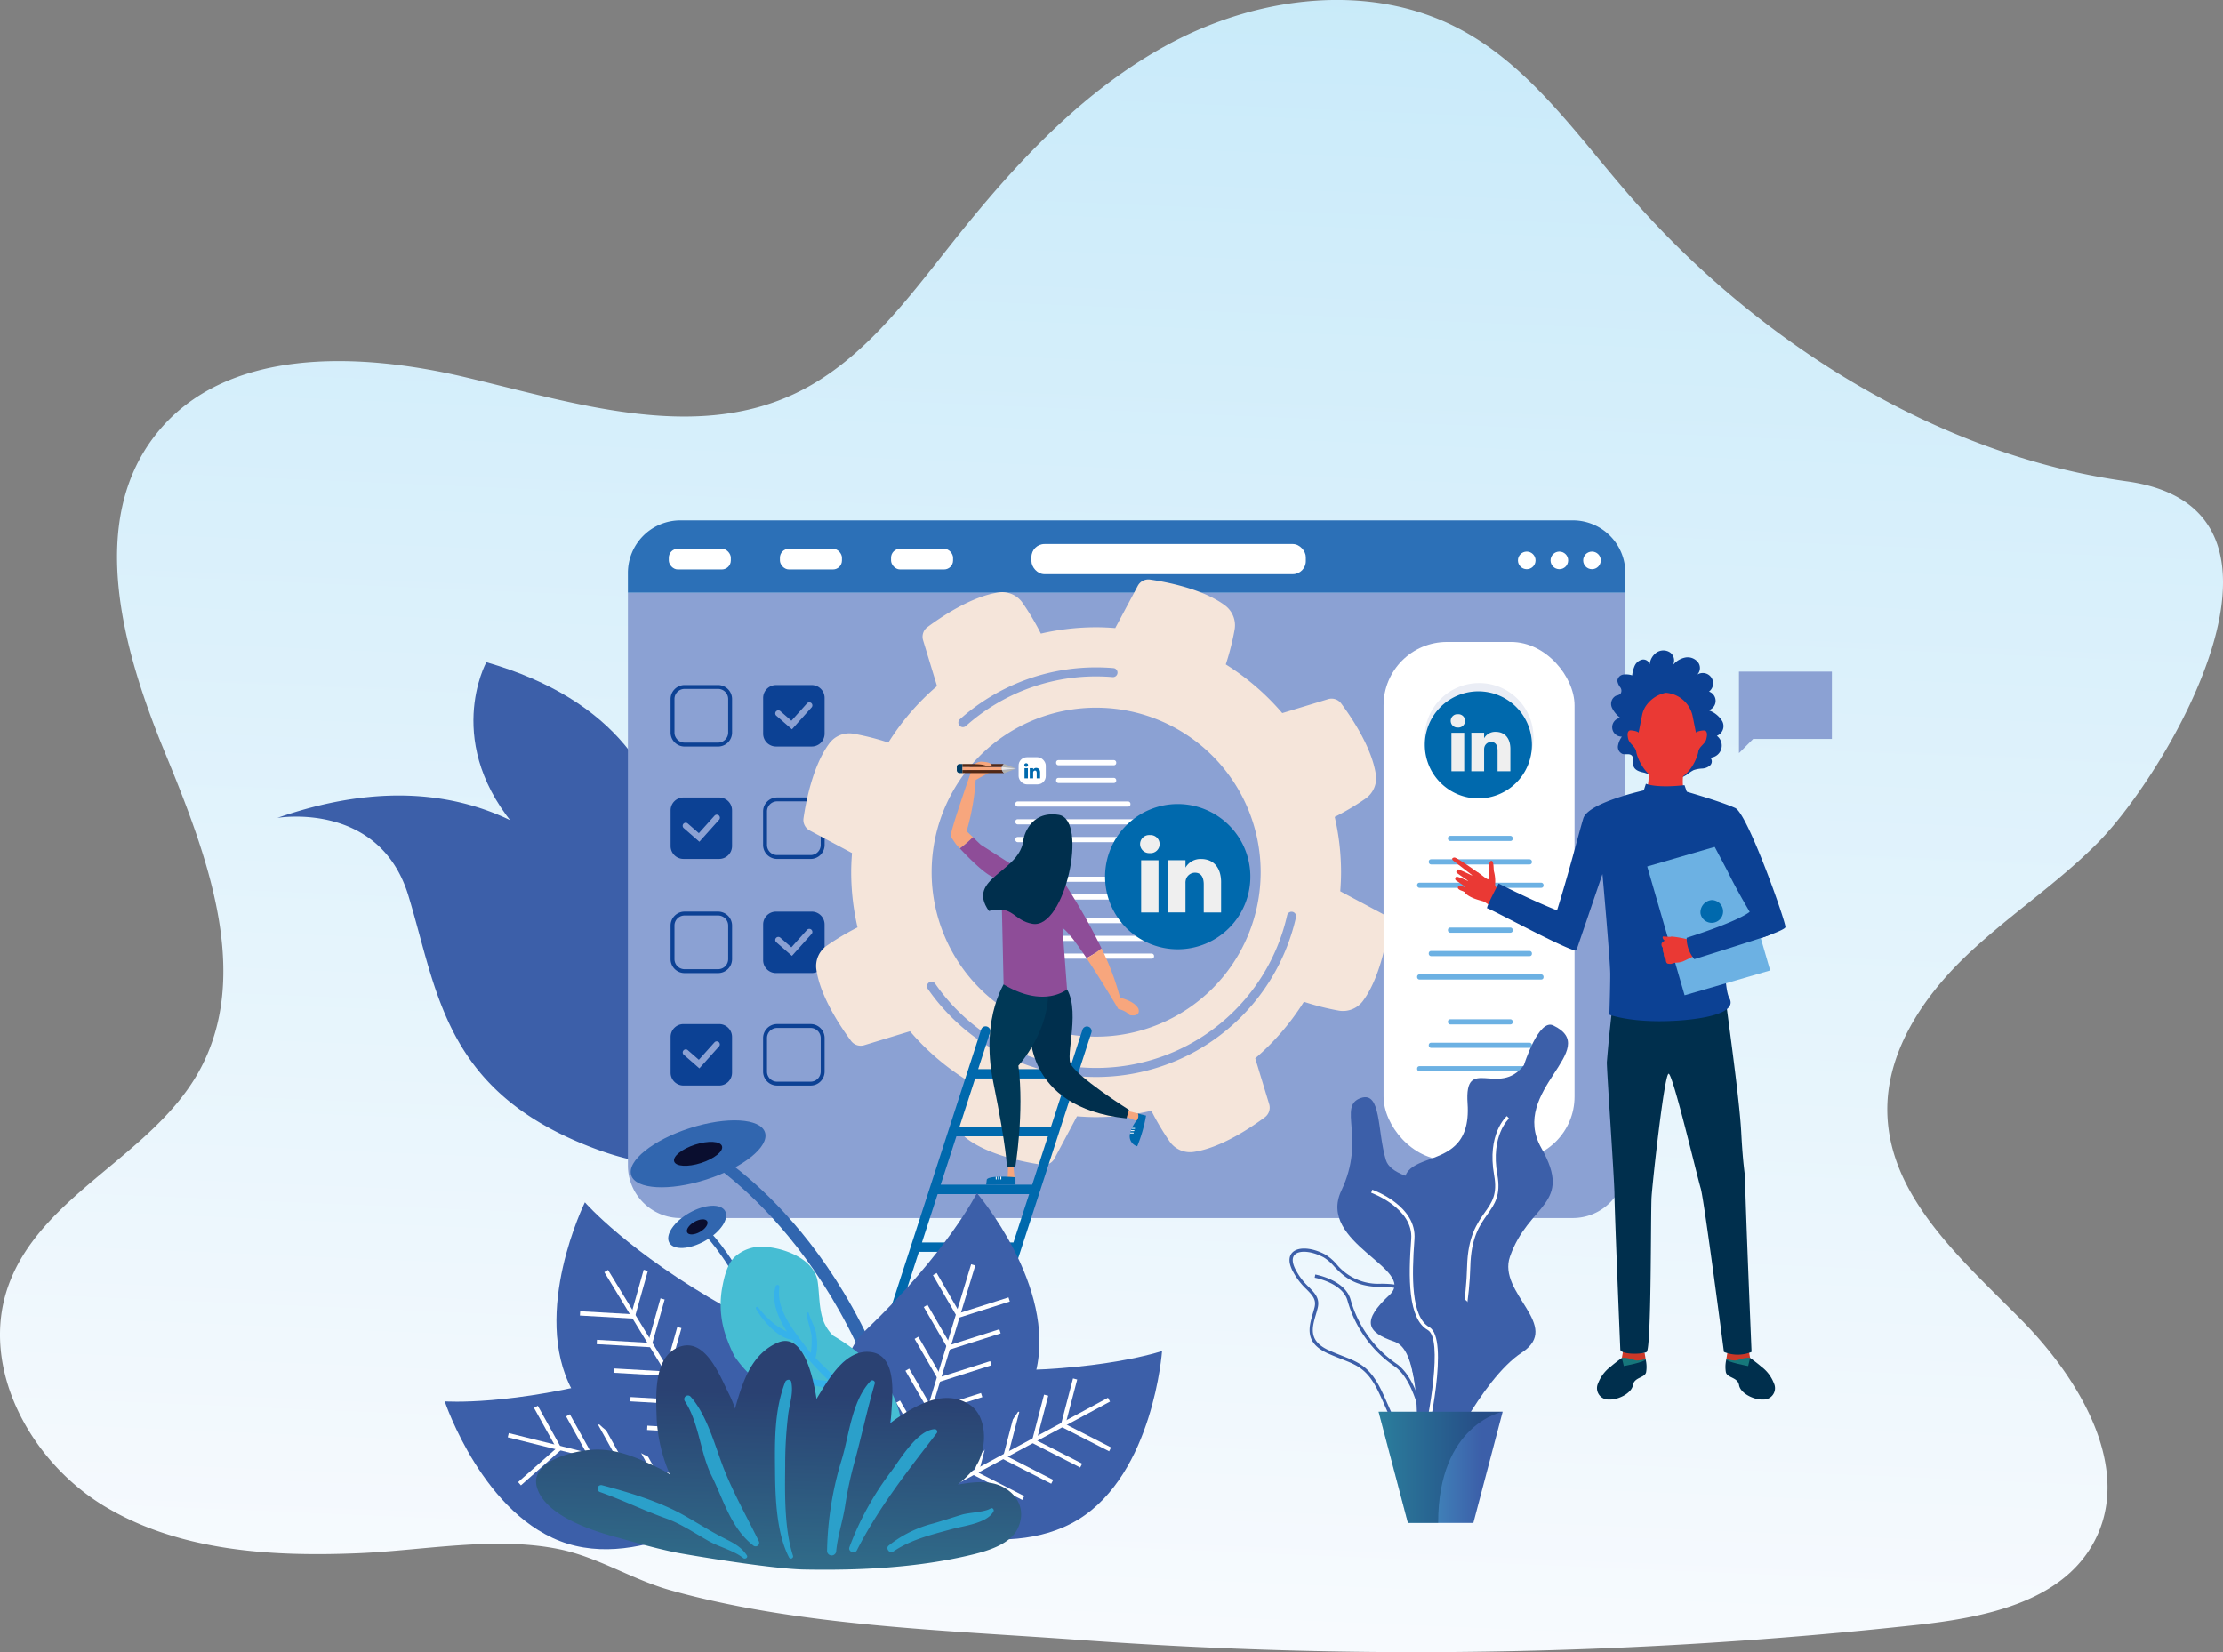 <svg id="Group_1300" data-name="Group 1300" xmlns="http://www.w3.org/2000/svg" xmlns:xlink="http://www.w3.org/1999/xlink" width="420.409" height="312.476" viewBox="0 0 420.409 312.476">
  <rect x="0" y="0" width="420.409" height="312.476" fill="#808080" stroke="none"/>
  <defs>
    <linearGradient id="linear-gradient" x1="0.763" y1="-0.069" x2="0.697" y2="1.044" gradientUnits="objectBoundingBox">
      <stop offset="0" stop-color="#c5e9f9"/>
      <stop offset="1" stop-color="#f9fbfe"/>
    </linearGradient>
    <linearGradient id="linear-gradient-2" x1="-146.797" y1="-4.577" x2="-145.76" y2="-4.577" gradientUnits="objectBoundingBox">
      <stop offset="0" stop-color="#46bdd3"/>
      <stop offset="1" stop-color="#3c5fa9"/>
    </linearGradient>
    <linearGradient id="linear-gradient-3" x1="-61.98" y1="67.527" x2="-61.98" y2="66.376" xlink:href="#linear-gradient-2"/>
    <linearGradient id="linear-gradient-4" x1="-314.123" y1="-4.537" x2="-313.076" y2="-4.537" xlink:href="#linear-gradient-2"/>
    <linearGradient id="linear-gradient-5" x1="-61.971" y1="54.842" x2="-61.971" y2="53.704" xlink:href="#linear-gradient-2"/>
    <linearGradient id="linear-gradient-6" x1="-218.865" y1="0.5" x2="-217.865" y2="0.5" xlink:href="#linear-gradient-2"/>
    <linearGradient id="linear-gradient-7" x1="-240.51" y1="0.5" x2="-239.51" y2="0.5" xlink:href="#linear-gradient-2"/>
    <linearGradient id="linear-gradient-8" x1="-320.536" y1="0.5" x2="-319.536" y2="0.5" xlink:href="#linear-gradient-2"/>
    <linearGradient id="linear-gradient-9" x1="-275.715" y1="0.5" x2="-274.715" y2="0.5" xlink:href="#linear-gradient-2"/>
    <linearGradient id="linear-gradient-10" x1="-0.176" y1="0.5" x2="0.824" y2="0.5" xlink:href="#linear-gradient-2"/>
    <linearGradient id="linear-gradient-11" x1="-14.579" y1="51.398" x2="-13.969" y2="51.398" xlink:href="#linear-gradient-2"/>
    <linearGradient id="linear-gradient-12" x1="-1.288" y1="15.102" x2="-0.388" y2="15.102" xlink:href="#linear-gradient-2"/>
    <linearGradient id="linear-gradient-13" x1="-41.392" y1="-31.866" x2="-40.708" y2="-31.866" xlink:href="#linear-gradient-2"/>
    <linearGradient id="linear-gradient-14" x1="-80.358" y1="-6.301" x2="-79.404" y2="-6.301" xlink:href="#linear-gradient-2"/>
    <linearGradient id="linear-gradient-15" x1="-1.451" y1="-5.85" x2="-0.47" y2="-6.482" xlink:href="#linear-gradient-2"/>
    <linearGradient id="linear-gradient-16" x1="0.452" y1="1.465" x2="0.526" y2="0.26" gradientUnits="objectBoundingBox">
      <stop offset="0" stop-color="#348898"/>
      <stop offset="1" stop-color="#2a4172"/>
    </linearGradient>
  </defs>
  <path id="Path_4670" data-name="Path 4670" d="M197.232,392.585c-16.5.692-33.842-.342-48.013-8.813s-23.874-26.343-18.261-41.869c6.172-17.071,26.984-24.413,35.891-40.23,10.338-18.357,1.665-41.1-6.347-60.587s-14.713-43.578-1.663-60.117c13.03-16.512,38.19-15.623,58.654-10.76s42.606,12.032,61.728,3.272c12.734-5.833,21.44-17.687,30.147-28.658,11.728-14.779,24.814-29.06,41.483-37.9s37.613-11.458,54.329-2.711c13.521,7.074,22.47,20.29,32.5,31.79,23.76,27.244,57.827,48.9,93.827,53.859,37.425,5.163,7.8,54.953-5.4,68.321-7.86,7.96-17.389,14.1-25.408,21.9s-14.7,18.051-14.428,29.233c.395,15.97,14.132,27.8,25.36,39.168s21.358,28.537,13.473,42.43c-6.279,11.065-20.709,13.875-33.356,15.255a874.5,874.5,0,0,1-158.287,2.819c-25.1-1.828-52.992-2.575-77.334-9.393-7.252-2.031-13.635-6.243-21.028-7.765C223,389.339,209.443,392.073,197.232,392.585Z" transform="translate(-129.341 -98.828)" fill="url(#linear-gradient)"/>
  <g id="Group_1126" data-name="Group 1126" transform="translate(52.449 98.419)">
    <g id="Group_1061" data-name="Group 1061" transform="translate(0 26.824)">
      <g id="Group_1058" data-name="Group 1058" transform="translate(0 25.217)">
        <path id="Path_4278" data-name="Path 4278" d="M240.482,292.454c5.415,11.818,8.458,23,4.471,27.988a6.565,6.565,0,0,1-.771.811c-3.072,2.706-9.112,2.767-19.311-1.262-27.142-10.721-28.43-29.224-33.919-47.293-5.412-17.842-24.316-14.828-24.8-14.747C210.2,242.608,231.294,272.419,240.482,292.454Z" transform="translate(-166.153 -253.719)" fill="url(#linear-gradient-2)"/>
        <g id="Group_1057" data-name="Group 1057" transform="translate(38.595 16.469)">
          <path id="Path_4279" data-name="Path 4279" d="M262.756,328.039a6.558,6.558,0,0,1-.771.811c-5.1-3.071-14.861-9.583-19.464-16.893a108.6,108.6,0,0,1-5.931-11.434c-3.652-7.762-7.436-15.789-14.038-21.945l.736-.794c6.753,6.3,10.577,14.423,14.276,22.28a105.687,105.687,0,0,0,5.869,11.315C247.923,318.511,257.786,325.048,262.756,328.039Z" transform="translate(-222.552 -277.784)" fill="url(#linear-gradient-3)"/>
        </g>
      </g>
      <g id="Group_1060" data-name="Group 1060" transform="translate(37.084)">
        <path id="Path_4280" data-name="Path 4280" d="M252.872,285.65c-.319.786-.526,1.232-.549,1.281-.083-.434-.164-.864-.246-1.28-3.621-18.553-8.463-20.491-22.981-36.72-14.847-16.6-6.309-32.061-6.309-32.061C272.528,231.24,256.253,277.357,252.872,285.65Z" transform="translate(-220.344 -216.869)" fill="url(#linear-gradient-4)"/>
        <g id="Group_1059" data-name="Group 1059" transform="translate(14.535 19.377)">
          <path id="Path_4281" data-name="Path 4281" d="M259.577,294.589c-.319.786-.526,1.232-.549,1.281-.083-.434-.164-.864-.246-1.28,1.611-16.039-8.065-34.86-11.105-38.236-3.146-3.5-5.084-8.306-5.816-10.118-.123-.3-.239-.586-.276-.654l.7-.4c.062.109.142.309.321.749.716,1.775,2.619,6.488,5.671,9.877C252.13,260.094,261.056,279,259.577,294.589Z" transform="translate(-241.584 -245.185)" fill="url(#linear-gradient-5)"/>
        </g>
      </g>
    </g>
    <path id="Path_4282" data-name="Path 4282" d="M451.672,197.667V305.995a9.935,9.935,0,0,1-9.938,9.938H272.97a9.934,9.934,0,0,1-9.932-9.938V197.667Z" transform="translate(-196.737 -183.983)" fill="#8ba1d3"/>
    <path id="Path_4283" data-name="Path 4283" d="M451.672,187.609v3.746H263.038v-3.746a9.934,9.934,0,0,1,9.932-9.938H441.734A9.935,9.935,0,0,1,451.672,187.609Z" transform="translate(-196.737 -177.671)" fill="#2c70b7"/>
    <g id="Group_1062" data-name="Group 1062" transform="translate(74.036 4.48)">
      <rect id="Rectangle_669" data-name="Rectangle 669" width="11.729" height="3.91" rx="1.691" transform="translate(0 0.896)" fill="#fff"/>
      <rect id="Rectangle_670" data-name="Rectangle 670" width="11.729" height="3.91" rx="1.691" transform="translate(21.014 0.896)" fill="#fff"/>
      <rect id="Rectangle_671" data-name="Rectangle 671" width="11.729" height="3.91" rx="1.691" transform="translate(42.028 0.896)" fill="#fff"/>
      <rect id="Rectangle_672" data-name="Rectangle 672" width="51.884" height="5.701" rx="2.466" transform="translate(68.581)" fill="#fff"/>
      <ellipse id="Ellipse_66" data-name="Ellipse 66" cx="1.665" cy="1.665" rx="1.665" ry="1.665" transform="translate(160.583 1.43)" fill="#fff"/>
      <ellipse id="Ellipse_67" data-name="Ellipse 67" cx="1.665" cy="1.665" rx="1.665" ry="1.665" transform="translate(166.753 1.43)" fill="#fff"/>
      <ellipse id="Ellipse_68" data-name="Ellipse 68" cx="1.665" cy="1.665" rx="1.665" ry="1.665" transform="translate(172.923 1.43)" fill="#fff"/>
    </g>
    <g id="Group_1079" data-name="Group 1079" transform="translate(74.371 31.141)">
      <g id="Group_1066" data-name="Group 1066" transform="translate(0.005 21.266)">
        <path id="Path_4284" data-name="Path 4284" d="M284.028,254.261H277.27a2.432,2.432,0,0,0-2.431,2.432v6.758a2.432,2.432,0,0,0,2.431,2.431h6.758a2.432,2.432,0,0,0,2.431-2.431v-6.758A2.432,2.432,0,0,0,284.028,254.261Zm-.023,4.216-3.724,4.154-2.938-2.561a.579.579,0,1,1,.76-.872l2.078,1.811,2.962-3.3a.579.579,0,1,1,.862.773Z" transform="translate(-274.839 -254.255)" fill="#0c4194"/>
        <g id="Group_1065" data-name="Group 1065" transform="translate(17.491)">
          <g id="Group_1064" data-name="Group 1064">
            <g id="Group_1063" data-name="Group 1063">
              <path id="Path_4285" data-name="Path 4285" d="M309.382,265.885h-6.335a2.652,2.652,0,0,1-2.649-2.648V256.9a2.652,2.652,0,0,1,2.649-2.648h6.335a2.651,2.651,0,0,1,2.648,2.648v6.336A2.651,2.651,0,0,1,309.382,265.885Zm-6.335-10.894a1.913,1.913,0,0,0-1.911,1.911v6.336a1.913,1.913,0,0,0,1.911,1.911h6.335a1.913,1.913,0,0,0,1.911-1.911V256.9a1.913,1.913,0,0,0-1.911-1.911Z" transform="translate(-300.398 -254.253)" fill="#0c4194"/>
            </g>
          </g>
        </g>
      </g>
      <g id="Group_1070" data-name="Group 1070">
        <g id="Group_1069" data-name="Group 1069">
          <g id="Group_1068" data-name="Group 1068">
            <g id="Group_1067" data-name="Group 1067">
              <path id="Path_4286" data-name="Path 4286" d="M283.815,234.809h-6.336a2.651,2.651,0,0,1-2.648-2.648v-6.335a2.651,2.651,0,0,1,2.648-2.648h6.336a2.651,2.651,0,0,1,2.648,2.648v6.335A2.651,2.651,0,0,1,283.815,234.809Zm-6.336-10.9a1.913,1.913,0,0,0-1.911,1.911v6.335a1.912,1.912,0,0,0,1.911,1.911h6.336a1.912,1.912,0,0,0,1.91-1.911v-6.335a1.913,1.913,0,0,0-1.91-1.911Z" transform="translate(-274.831 -223.177)" fill="#0c4194"/>
            </g>
          </g>
        </g>
        <path id="Path_4287" data-name="Path 4287" d="M309.6,223.185h-6.758a2.432,2.432,0,0,0-2.431,2.432v6.757a2.432,2.432,0,0,0,2.431,2.432H309.6a2.432,2.432,0,0,0,2.431-2.432v-6.757A2.432,2.432,0,0,0,309.6,223.185Zm-.023,4.216-3.724,4.154-2.938-2.561a.579.579,0,1,1,.76-.873l2.078,1.811,2.962-3.3a.579.579,0,0,1,.862.773Z" transform="translate(-282.905 -223.18)" fill="#0c4194"/>
      </g>
      <g id="Group_1074" data-name="Group 1074" transform="translate(0.005 64.123)">
        <path id="Path_4288" data-name="Path 4288" d="M284.028,316.887H277.27a2.432,2.432,0,0,0-2.431,2.431v6.758a2.432,2.432,0,0,0,2.431,2.431h6.758a2.432,2.432,0,0,0,2.431-2.431v-6.758A2.432,2.432,0,0,0,284.028,316.887Zm-.023,4.215-3.724,4.155-2.938-2.561a.579.579,0,1,1,.76-.873l2.078,1.811,2.962-3.3a.579.579,0,0,1,.862.773Z" transform="translate(-274.839 -316.882)" fill="#0c4194"/>
        <g id="Group_1073" data-name="Group 1073" transform="translate(17.491)">
          <g id="Group_1072" data-name="Group 1072">
            <g id="Group_1071" data-name="Group 1071">
              <path id="Path_4289" data-name="Path 4289" d="M309.382,328.51h-6.335a2.652,2.652,0,0,1-2.649-2.648v-6.335a2.652,2.652,0,0,1,2.649-2.648h6.335a2.651,2.651,0,0,1,2.648,2.648v6.335A2.651,2.651,0,0,1,309.382,328.51Zm-6.335-10.894a1.914,1.914,0,0,0-1.911,1.911v6.335a1.914,1.914,0,0,0,1.911,1.911h6.335a1.913,1.913,0,0,0,1.911-1.911v-6.335a1.913,1.913,0,0,0-1.911-1.911Z" transform="translate(-300.398 -316.879)" fill="#0c4194"/>
            </g>
          </g>
        </g>
      </g>
      <g id="Group_1078" data-name="Group 1078" transform="translate(0 42.856)">
        <g id="Group_1077" data-name="Group 1077">
          <g id="Group_1076" data-name="Group 1076">
            <g id="Group_1075" data-name="Group 1075">
              <path id="Path_4290" data-name="Path 4290" d="M283.815,297.434h-6.336a2.65,2.65,0,0,1-2.648-2.648v-6.335a2.651,2.651,0,0,1,2.648-2.649h6.336a2.651,2.651,0,0,1,2.648,2.649v6.335A2.65,2.65,0,0,1,283.815,297.434Zm-6.336-10.894a1.912,1.912,0,0,0-1.911,1.911v6.335a1.913,1.913,0,0,0,1.911,1.911h6.336a1.913,1.913,0,0,0,1.91-1.911v-6.335a1.912,1.912,0,0,0-1.91-1.911Z" transform="translate(-274.831 -285.802)" fill="#0c4194"/>
            </g>
          </g>
        </g>
        <path id="Path_4291" data-name="Path 4291" d="M309.6,285.811h-6.758a2.432,2.432,0,0,0-2.431,2.431V295a2.432,2.432,0,0,0,2.431,2.431H309.6A2.432,2.432,0,0,0,312.028,295v-6.758A2.432,2.432,0,0,0,309.6,285.811Zm-.023,4.215-3.724,4.155-2.938-2.561a.579.579,0,1,1,.76-.873l2.078,1.811,2.962-3.3a.579.579,0,0,1,.862.773Z" transform="translate(-282.905 -285.805)" fill="#0c4194"/>
      </g>
    </g>
    <path id="Path_4292" data-name="Path 4292" d="M421.054,257.239l-7.99-4.261c.092-1.194.154-2.4.154-3.616a46.427,46.427,0,0,0-1.2-10.447,48.94,48.94,0,0,0,5.757-3.419,4.691,4.691,0,0,0,2.028-4.562c-.749-5.18-4.691-10.975-6.561-13.482a2.269,2.269,0,0,0-2.483-.814l-8.661,2.636a46.536,46.536,0,0,0-10.684-9.206,48.907,48.907,0,0,0,1.653-6.488,4.69,4.69,0,0,0-1.792-4.66c-4.192-3.134-11.077-4.443-14.172-4.894a2.27,2.27,0,0,0-2.331,1.18l-4.261,7.99c-1.195-.092-2.4-.154-3.616-.154a46.418,46.418,0,0,0-10.447,1.2,49.106,49.106,0,0,0-3.419-5.757,4.692,4.692,0,0,0-4.562-2.028c-5.181.749-10.974,4.691-13.483,6.561a2.269,2.269,0,0,0-.814,2.483l2.636,8.661a46.548,46.548,0,0,0-9.206,10.683,48.9,48.9,0,0,0-6.489-1.653,4.687,4.687,0,0,0-4.66,1.792c-3.134,4.192-4.443,11.077-4.894,14.172a2.27,2.27,0,0,0,1.18,2.332l7.989,4.261c-.092,1.195-.154,2.4-.154,3.616a46.427,46.427,0,0,0,1.2,10.447,49.046,49.046,0,0,0-5.757,3.419,4.689,4.689,0,0,0-2.028,4.562c.748,5.181,4.691,10.974,6.561,13.482a2.269,2.269,0,0,0,2.483.814l8.662-2.636a46.529,46.529,0,0,0,10.683,9.206,49,49,0,0,0-1.653,6.489,4.691,4.691,0,0,0,1.792,4.66c4.193,3.134,11.077,4.443,14.172,4.894a2.27,2.27,0,0,0,2.331-1.18l4.261-7.989c1.194.092,2.4.154,3.616.154a46.427,46.427,0,0,0,10.447-1.2,48.914,48.914,0,0,0,3.419,5.757,4.69,4.69,0,0,0,4.562,2.028c5.18-.749,10.974-4.691,13.482-6.561a2.27,2.27,0,0,0,.814-2.483l-2.636-8.661a46.566,46.566,0,0,0,9.206-10.683,49.02,49.02,0,0,0,6.488,1.653,4.69,4.69,0,0,0,4.66-1.792c3.134-4.193,4.443-11.078,4.894-14.173A2.268,2.268,0,0,0,421.054,257.239Zm-79.924-36.8a38.676,38.676,0,0,1,25.768-9.813c1.106,0,2.222.047,3.318.14a.855.855,0,0,1-.145,1.7c-1.047-.088-2.115-.133-3.173-.133a36.966,36.966,0,0,0-24.63,9.379.855.855,0,1,1-1.138-1.277Zm25.768-2.187a31.111,31.111,0,1,1-31.111,31.111A31.111,31.111,0,0,1,366.9,218.251Zm37.795,39.641a38.747,38.747,0,0,1-69.609,13.576.855.855,0,1,1,1.4-.978,37.036,37.036,0,0,0,66.536-12.974.855.855,0,1,1,1.669.376Z" transform="translate(-212.047 -182.826)" fill="#f5e5da"/>
    <rect id="Rectangle_673" data-name="Rectangle 673" width="21.765" height="0.977" rx="0.423" transform="translate(139.573 53.164)" fill="#fff"/>
    <rect id="Rectangle_674" data-name="Rectangle 674" width="26.224" height="0.977" rx="0.423" transform="translate(139.573 56.524)" fill="#fff"/>
    <rect id="Rectangle_675" data-name="Rectangle 675" width="11.367" height="0.977" rx="0.423" transform="translate(147.282 45.339)" fill="#fff"/>
    <rect id="Rectangle_676" data-name="Rectangle 676" width="11.367" height="0.977" rx="0.423" transform="translate(147.282 48.698)" fill="#fff"/>
    <rect id="Rectangle_677" data-name="Rectangle 677" width="26.224" height="0.977" rx="0.423" transform="translate(139.573 59.884)" fill="#fff"/>
    <g id="Group_1080" data-name="Group 1080" transform="translate(139.573 66.844)">
      <rect id="Rectangle_678" data-name="Rectangle 678" width="21.765" height="0.977" rx="0.423" transform="translate(0 8.37)" fill="#fff"/>
      <rect id="Rectangle_679" data-name="Rectangle 679" width="26.224" height="0.977" rx="0.423" transform="translate(0 11.73)" fill="#fff"/>
      <rect id="Rectangle_680" data-name="Rectangle 680" width="11.367" height="0.977" rx="0.423" transform="translate(7.709 0.545)" fill="#fff"/>
      <rect id="Rectangle_681" data-name="Rectangle 681" width="11.367" height="0.977" rx="0.423" transform="translate(7.709 3.905)" fill="#fff"/>
      <rect id="Rectangle_682" data-name="Rectangle 682" width="26.224" height="0.977" rx="0.423" transform="translate(0 15.09)" fill="#fff"/>
      <path id="Path_4293" data-name="Path 4293" d="M375.08,275.35h-2.99a1.076,1.076,0,0,0-1.076,1.076v2.99a1.076,1.076,0,0,0,1.076,1.076h2.99a1.076,1.076,0,0,0,1.076-1.076v-2.99A1.076,1.076,0,0,0,375.08,275.35Zm-.01,1.865-1.648,1.838-1.3-1.133a.256.256,0,0,1,.337-.386l.919.8,1.31-1.462a.256.256,0,0,1,.382.342Z" transform="translate(-370.396 -275.35)" fill="#fff"/>
    </g>
    <g id="Group_1081" data-name="Group 1081" transform="translate(140.191 44.794)">
      <rect id="Rectangle_683" data-name="Rectangle 683" width="5.141" height="5.141" rx="1.572" fill="#fff"/>
      <path id="Path_4294" data-name="Path 4294" d="M375.576,246.548v1.105h-.641v-1.031c0-.259-.092-.436-.325-.436a.349.349,0,0,0-.328.234.432.432,0,0,0-.021.156v1.076h-.641s.009-1.746,0-1.927h.641V246l0,.007h0V246a.636.636,0,0,1,.577-.318c.422,0,.738.276.738.867ZM372.95,244.8a.334.334,0,1,0-.008.666h0a.334.334,0,1,0,0-.666Zm-.324,2.856h.641v-1.927h-.641Zm0,0" transform="translate(-371.511 -243.655)" fill="#0069ad"/>
    </g>
    <g id="Group_1082" data-name="Group 1082" transform="translate(156.539 53.652)">
      <path id="Path_4295" data-name="Path 4295" d="M422.375,269.809a13.736,13.736,0,1,1-13.736-13.736,13.736,13.736,0,0,1,13.736,13.736Zm0,0" transform="translate(-394.902 -256.073)" fill="#0069ad"/>
      <path id="Path_4296" data-name="Path 4296" d="M419.9,273.622v5.663H416.62V274c0-1.327-.474-2.233-1.664-2.233a1.8,1.8,0,0,0-1.683,1.2,2.234,2.234,0,0,0-.108.8v5.515H409.88s.044-8.949,0-9.875h3.285v1.4c-.006.011-.016.022-.022.032h.022v-.032a3.26,3.26,0,0,1,2.959-1.632c2.16,0,3.779,1.412,3.779,4.444Zm-13.456-8.972a1.711,1.711,0,1,0-.043,3.412h.02a1.711,1.711,0,1,0,.023-3.412Zm-1.664,14.635h3.282v-9.875h-3.282Zm0,0" transform="translate(-397.96 -258.781)" fill="#efefef"/>
    </g>
    <g id="Group_1086" data-name="Group 1086" transform="translate(209.207 22.994)">
      <rect id="Rectangle_684" data-name="Rectangle 684" width="36.118" height="97.984" rx="12" fill="#fff"/>
      <g id="Group_1083" data-name="Group 1083" transform="translate(7.769 7.775)">
        <path id="Path_4297" data-name="Path 4297" d="M503.8,232.923a10.289,10.289,0,1,1-10.289-10.29A10.246,10.246,0,0,1,503.8,232.923Z" transform="translate(-483.22 -222.633)" fill="#eaedf5"/>
        <path id="Path_4298" data-name="Path 4298" d="M501.859,240.521a1.257,1.257,0,0,0-.172-.1l-.01-.006h0a21.838,21.838,0,0,0-4.387-1.657h0c-.474-.144-.831-.239-.955-.27l-.221-.352a10.84,10.84,0,0,1-.018-1.239,4.391,4.391,0,0,0,.885-2.134c.06.045.106-.053.106-.053-.034-.059.5-1.352.4-1.643-.054-.166-.164-.144-.25-.1.012-.075.026-.154.039-.237a4.546,4.546,0,0,0-.793-3.086,1.111,1.111,0,0,0-.474-.125,4.413,4.413,0,0,0-3.183-.014,3.2,3.2,0,0,0-.924,2.674c.018.163.036.327.055.487v0c.008.064.015.126.023.187-.084-.052-.194-.078-.255.086a4.928,4.928,0,0,0,.333,1.658s.084.132.151.072v0a4.742,4.742,0,0,0,.868,2.265c-.025.46-.092,1-.138,1.347l-.4.416h0l-.064.021v0c-4.5,1.2-5.776,2.039-5.776,2.039a1.183,1.183,0,0,0-.346.534,10.29,10.29,0,0,0,16.02.328A4.224,4.224,0,0,0,501.859,240.521Z" transform="translate(-484.211 -224.715)" fill="#6cb1e3"/>
      </g>
      <g id="Group_1084" data-name="Group 1084" transform="translate(6.348 36.675)">
        <rect id="Rectangle_685" data-name="Rectangle 685" width="12.258" height="0.977" rx="0.423" transform="translate(5.824)" fill="#6cb1e3"/>
        <rect id="Rectangle_686" data-name="Rectangle 686" width="19.507" height="0.977" rx="0.423" transform="translate(2.199 4.43)" fill="#6cb1e3"/>
        <rect id="Rectangle_687" data-name="Rectangle 687" width="23.906" height="0.977" rx="0.423" transform="translate(0 8.86)" fill="#6cb1e3"/>
        <rect id="Rectangle_688" data-name="Rectangle 688" width="12.258" height="0.977" rx="0.423" transform="translate(5.824 17.346)" fill="#6cb1e3"/>
        <rect id="Rectangle_689" data-name="Rectangle 689" width="19.507" height="0.977" rx="0.423" transform="translate(2.199 21.776)" fill="#6cb1e3"/>
        <rect id="Rectangle_690" data-name="Rectangle 690" width="23.906" height="0.977" rx="0.423" transform="translate(0 26.207)" fill="#6cb1e3"/>
        <rect id="Rectangle_691" data-name="Rectangle 691" width="12.258" height="0.977" rx="0.423" transform="translate(5.824 34.692)" fill="#6cb1e3"/>
        <rect id="Rectangle_692" data-name="Rectangle 692" width="19.507" height="0.977" rx="0.423" transform="translate(2.199 39.123)" fill="#6cb1e3"/>
        <rect id="Rectangle_693" data-name="Rectangle 693" width="23.906" height="0.977" rx="0.423" transform="translate(0 43.553)" fill="#6cb1e3"/>
      </g>
      <g id="Group_1085" data-name="Group 1085" transform="translate(7.8 9.339)">
        <path id="Path_4299" data-name="Path 4299" d="M503.519,235.045a10.127,10.127,0,1,1-10.127-10.127,10.128,10.128,0,0,1,10.127,10.127Zm0,0" transform="translate(-483.264 -224.918)" fill="#0069ad"/>
        <path id="Path_4300" data-name="Path 4300" d="M501.7,237.857v4.175h-2.42v-3.9c0-.978-.349-1.647-1.226-1.647a1.325,1.325,0,0,0-1.241.886,1.636,1.636,0,0,0-.08.589v4.066h-2.421s.032-6.6,0-7.281h2.421v1.032c0,.008-.012.016-.016.024h.016v-.024a2.4,2.4,0,0,1,2.182-1.2c1.593,0,2.787,1.041,2.787,3.277Zm-9.921-6.615a1.261,1.261,0,1,0-.032,2.516h.015a1.262,1.262,0,1,0,.016-2.516Zm-1.226,10.79h2.42v-7.281h-2.42Zm0,0" transform="translate(-485.518 -226.914)" fill="#efefef"/>
      </g>
    </g>
    <g id="Group_1091" data-name="Group 1091" transform="translate(191.415 95.387)">
      <path id="Path_4301" data-name="Path 4301" d="M505.2,317.194c-2.774-1.326-5.533,7.5-5.533,7.5-4.714,6.229-11.3-2.058-10.658,7.253,1.127,16.293-18.754,5.124-9.582,22.135s-8.1,9.618-2.4,23.334-1.687,30.075,6.889,23.353c0,0,7.552-16.56,15.339-21.684s-4.665-11.2-2.229-18.162c3.539-10.107,12.067-9.711,5.918-20.573S514.628,321.7,505.2,317.194Z" transform="translate(-455.33 -317.059)" fill="url(#linear-gradient-6)"/>
      <g id="Group_1087" data-name="Group 1087" transform="translate(25.517 17.274)">
        <path id="Path_4302" data-name="Path 4302" d="M483.508,402.509c3.718-2.615,8.069-20.834,8.328-31.686.133-5.559,1.776-7.875,3.226-9.919,1.386-1.953,2.583-3.64,1.885-7.513-1.332-7.4,2.171-10.6,2.206-10.628l-.406-.462c-.156.136-3.8,3.431-2.405,11.2.651,3.619-.422,5.132-1.782,7.049-1.426,2.01-3.2,4.512-3.339,10.259-.279,11.647-4.727,28.849-8.068,31.2Z" transform="translate(-483.154 -342.301)" fill="#fff"/>
      </g>
      <g id="Group_1088" data-name="Group 1088" transform="translate(0 42.336)">
        <path id="Path_4303" data-name="Path 4303" d="M463.945,408.755c-.351-.8-.714-1.618-1.125-2.486-2.124-4.483-4-5.221-7.122-6.444-.761-.3-1.625-.638-2.572-1.063-4.465-2.006-3.6-4.963-2.837-7.572.107-.365.213-.729.305-1.089.393-1.534-.361-2.3-1.5-3.47a13.011,13.011,0,0,1-2.72-3.645c-.891-1.863-.437-2.862.1-3.372,1.133-1.074,3.744-.876,6.21.47h0a8.979,8.979,0,0,1,2.065,1.777,10.225,10.225,0,0,0,8.475,3.718c2.822.013,4.367.4,5.167,1.3.909,1.02.737,2.548.5,4.663-.082.732-.175,1.56-.231,2.456a14.33,14.33,0,0,0,2.849,9.236c1.885,2.245,4.207,6.9,3.2,9.767a3.43,3.43,0,0,1-2.792,2.247,7.939,7.939,0,0,1-1.572.17C466.886,415.42,465.619,412.55,463.945,408.755Zm-11.558-28.131c-2.2-1.2-4.564-1.445-5.492-.564-.706.669-.373,1.816.031,2.66a12.311,12.311,0,0,0,2.6,3.48c1.195,1.219,2.138,2.182,1.659,4.053-.094.366-.2.737-.311,1.109-.76,2.6-1.477,5.052,2.5,6.839.933.419,1.789.755,2.545,1.052,3.146,1.235,5.225,2.05,7.452,6.754.415.875.779,1.7,1.132,2.5,1.924,4.359,3.084,6.99,7.289,6.14a2.853,2.853,0,0,0,2.334-1.847c.883-2.526-1.23-6.947-3.1-9.169a14.681,14.681,0,0,1-2.992-9.669c.058-.911.151-1.747.234-2.486.219-1.956.378-3.37-.348-4.185-.664-.746-2.117-1.084-4.71-1.1-5.209-.024-7.266-2.178-8.918-3.908a8.4,8.4,0,0,0-1.914-1.662Z" transform="translate(-445.866 -378.924)" fill="url(#linear-gradient-7)"/>
      </g>
      <g id="Group_1089" data-name="Group 1089" transform="translate(4.768 47.246)">
        <path id="Path_4304" data-name="Path 4304" d="M474.051,421.234l.615-.032c-.03-.577-.8-14.174-6.264-18.154a21.847,21.847,0,0,1-8.777-12.206c-1.06-3.711-6.454-4.7-6.682-4.743l-.107.606c.053.009,5.245.966,6.2,4.306a22.436,22.436,0,0,0,9.006,12.534C473.264,407.354,474.044,421.1,474.051,421.234Z" transform="translate(-452.834 -386.099)" fill="url(#linear-gradient-8)"/>
      </g>
      <path id="Path_4305" data-name="Path 4305" d="M463.548,337.236c3.881-1.33,3.075,6.149,4.714,11.682s18.241,2.414,11.272,16.271,8.813,4.634,4.1,16.726-.41,25.024-5.534,21.735-2.879-18.516-8.207-20.326-6.2-3.92-.922-8.839-13.825-9.8-9.111-19.734S459.065,338.774,463.548,337.236Z" transform="translate(-450.045 -323.379)" fill="url(#linear-gradient-9)"/>
      <g id="Group_1090" data-name="Group 1090" transform="translate(15.454 31.203)">
        <path id="Path_4306" data-name="Path 4306" d="M478.672,411.144c.488-2.07,4.655-20.287.767-22.489-3.428-1.941-3.343-9.49-2.808-16.618.474-6.309-7.631-9.259-7.976-9.381l-.206.58c.081.029,8.007,2.915,7.569,8.756-.549,7.321-.608,15.089,3.118,17.2,2.953,1.672.234,16.312-1.063,21.812Z" transform="translate(-468.449 -362.655)" fill="#fff"/>
      </g>
      <path id="Path_4307" data-name="Path 4307" d="M493.959,424.032l-5.54,21.018H476.038l-5.54-21.018Z" transform="translate(-453.642 -350.827)" fill="url(#linear-gradient-10)"/>
      <path id="Path_4308" data-name="Path 4308" d="M493.959,424.032s-12.2,2.29-12.2,21.018h-5.724l-5.54-21.018Z" transform="translate(-453.642 -350.827)" fill="#002f4d" opacity="0.37"/>
    </g>
    <g id="Group_1102" data-name="Group 1102" transform="translate(222.181 24.596)">
      <g id="Group_1093" data-name="Group 1093" transform="translate(30.081)">
        <g id="Group_1092" data-name="Group 1092">
          <path id="Path_4309" data-name="Path 4309" d="M538.908,235.066c-.041-.557.144-1.224-.268-1.6-.437-.4-1.155-.1-1.723-.279a1.437,1.437,0,0,1-.857-1.537,4.2,4.2,0,0,1,.74-1.738,1.779,1.779,0,0,1-.277-3.543,5.063,5.063,0,0,1-1.626-1.977,1.743,1.743,0,0,1,.775-2.206,2.369,2.369,0,0,0,.843-.337,1.059,1.059,0,0,0-.021-1.26,2.711,2.711,0,0,1-.552-1.225,1.315,1.315,0,0,1,1.089-1.18,3.847,3.847,0,0,1,1.718.143,6.058,6.058,0,0,1,.471-1.805,2.058,2.058,0,0,1,1.384-1.163,1.261,1.261,0,0,1,1.457.862,3.082,3.082,0,0,1,1.332-2.235,2.31,2.31,0,0,1,2.532.017,1.856,1.856,0,0,1,.524,2.386,3.989,3.989,0,0,1,2.392-1.443,2.48,2.48,0,0,1,2.47,1.069,1.817,1.817,0,0,1-.618,2.471,1.953,1.953,0,1,1,2.589,2.908,1.86,1.86,0,0,1-.082,3.537A4.823,4.823,0,0,1,555.784,227a1.968,1.968,0,0,1-1.023,2.759,2.3,2.3,0,0,1-1.228,4.14,1.041,1.041,0,0,1-.054,1.463,2.452,2.452,0,0,1-1.5.591,5.681,5.681,0,0,0-1.61.3,6.5,6.5,0,0,0-1.159.781,6.311,6.311,0,0,1-5.839.678,14.591,14.591,0,0,0-2.362-.985C540.062,236.536,538.995,236.238,538.908,235.066Z" transform="translate(-534.782 -213.613)" fill="#0c4194"/>
          <path id="Path_4310" data-name="Path 4310" d="M552.248,232.9l-.672-3.344a5.592,5.592,0,0,0-5.031-4.241,5.909,5.909,0,0,0-3.94,2.754,4.968,4.968,0,0,0-.553,1.487l-.671,3.343c.058-.291-1.5-.562-1.714-.445-.512.276-.348,1.038-.261,1.491.2,1.019,1.4,1.489,1.547,2.558.122.916,1.551,4.75,4.686,5.46h2.351c3.134-.71,4.563-4.543,4.686-5.46.14-1.044,1.284-1.46,1.512-2.41.11-.459.317-1.3-.188-1.618C553.772,232.337,552.187,232.6,552.248,232.9Z" transform="translate(-536.212 -217.305)" fill="#ea3934"/>
        </g>
        <path id="Path_4311" data-name="Path 4311" d="M544.745,245.72a8.427,8.427,0,0,1-.33,4.226s-.8,4,3.29,4.176a3.663,3.663,0,0,0,4.186-3.487s-.979-1.315-.326-4.891S544.745,245.72,544.745,245.72Z" transform="translate(-537.803 -223.253)" fill="#ea3934"/>
      </g>
      <path id="Path_4312" data-name="Path 4312" d="M587.658,219.469h-17.57v15.417l2.682-2.682h14.888Z" transform="translate(-515.846 -215.462)" fill="#8ba1d3"/>
      <g id="Group_1094" data-name="Group 1094" transform="translate(51.669 133.817)">
        <path id="Path_4313" data-name="Path 4313" d="M571.007,409.16s1.35.964,2.1,1.638a7.044,7.044,0,0,1,2.389,3.132,2.154,2.154,0,0,1-2.051,3.1c-1.688.1-4.275-1.172-4.527-2.717-.25-1.53-2.232-1.35-2.491-2.439a5.955,5.955,0,0,1,.087-2.429Z" transform="translate(-566.329 -409.16)" fill="#002f4d"/>
      </g>
      <g id="Group_1096" data-name="Group 1096" transform="translate(51.852 132.552)">
        <g id="Group_1095" data-name="Group 1095">
          <path id="Path_4314" data-name="Path 4314" d="M570.867,407.311l.224,1.265s-.7,1.287-4.5.285l.2-1.247Z" transform="translate(-566.596 -407.311)" fill="#ca3828"/>
        </g>
      </g>
      <path id="Path_4315" data-name="Path 4315" d="M566.6,409.432s.856.113,1.466.209,1.818-.684,3.029-.494l-.373,1.539S566.681,409.929,566.6,409.432Z" transform="translate(-514.744 -275.329)" fill="#16777b"/>
      <g id="Group_1097" data-name="Group 1097" transform="translate(27.42 133.817)">
        <path id="Path_4316" data-name="Path 4316" d="M535.571,409.16s-1.35.964-2.1,1.638a7.045,7.045,0,0,0-2.389,3.132,2.154,2.154,0,0,0,2.052,3.1c1.687.1,4.275-1.172,4.527-2.717.25-1.53,2.233-1.35,2.491-2.439a5.955,5.955,0,0,0-.087-2.429Z" transform="translate(-530.893 -409.16)" fill="#002f4d"/>
      </g>
      <g id="Group_1099" data-name="Group 1099" transform="translate(32.098 132.552)">
        <g id="Group_1098" data-name="Group 1098">
          <path id="Path_4317" data-name="Path 4317" d="M537.954,407.311l-.225,1.265s.7,1.287,4.5.285l-.2-1.247Z" transform="translate(-537.729 -407.311)" fill="#ca3828"/>
        </g>
      </g>
      <g id="Group_1100" data-name="Group 1100" transform="translate(29.256 62.539)">
        <path id="Path_4318" data-name="Path 4318" d="M535.023,345.512c0,2.781,1.1,29.234,1.1,29.234.279.927,4.046.879,4.973.415s.765-26.486.936-29.29,2.425-23.438,3.238-23.345,5.41,19.529,6.058,21.662,4.39,30.958,4.39,30.958a6.855,6.855,0,0,0,5.226,0s-1.212-29.059-1.213-32.51c0-1.28-.379-2.249-.74-9.058-.276-5.189-1.721-15.824-2.688-23.141-.034-.26-.067-.511-.1-.75-.189-1.424-.331-2.47-.4-2.972-.03-.217-.046-.333-.046-.333q-.391-.18-.816-.333c-6.791-2.44-19.888.142-19.888.142l-.022.185c-.018.147-.045.378-.08.676-.075.645-.188,1.606-.317,2.721l0,.025c0,.033-.008.068-.012.1-.457,3.968-.683,6.148-1.042,10.383C533.5,321.212,535.023,342.731,535.023,345.512Z" transform="translate(-533.577 -305.001)" fill="#002f4d"/>
      </g>
      <g id="Group_1101" data-name="Group 1101" transform="translate(0 39.166)">
        <path id="Path_4319" data-name="Path 4319" d="M495.807,273.769s-4.118-2.972-4.557-2.922-.585.3-.212.6,3.9,3,3.9,3a30.044,30.044,0,0,0-2.927-1.342c-.214-.025-.525.444-.339.622s2.548,1.787,2.548,1.787a13.82,13.82,0,0,0-2.523-1.054.425.425,0,0,0-.1.766c.366.209,2.074,1.436,2.074,1.436s-1.373-.634-1.618-.415c-.151.134-.436.526.564.888s.812.584.812.584Z" transform="translate(-490.825 -270.846)" fill="#ea3934"/>
        <path id="Path_4320" data-name="Path 4320" d="M501.951,277.642s-2.062-.576-1.935-1.425a7.38,7.38,0,0,0-.211-2.422c-.128-.5.025-2.206-.578-2.021s-.38,2.805-.437,3.368-1.717-1.195-2.268-1.256-3.242,3.1-1.967,4.168,3.33,1.285,3.517,1.521A15.337,15.337,0,0,0,500,280.7Z" transform="translate(-491.895 -271.134)" fill="#ea3934"/>
        <path id="Path_4321" data-name="Path 4321" d="M519.257,284.888c-4.887-.819-16.607-6.843-16.607-6.843s-2.566,4.764-2.137,4.7c.39-.055,12.864,6.767,16.342,7.9a.433.433,0,0,0,.556-.341,32.676,32.676,0,0,1,1.859-5.413Z" transform="translate(-493.868 -273.119)" fill="#0c4194"/>
      </g>
      <path id="Path_4322" data-name="Path 4322" d="M562.877,277.873c.062-1.05-7.138-21.457-9.49-22.526-3.385-1.538-12.238-3.955-12.238-3.955l-4.456.482s-11.121,2.361-12.048,5.451-2.725,10.34-5.227,18.229c1.774.266,1.885,5.121,3.371,6.495a.432.432,0,0,0,.7-.188c.872-2.554,4.786-14.028,4.786-14.028s1.473,16.408,1.473,18.943-.168,7.666-.168,7.666,4.121,1.579,12.123,1.161c0,0,12.735-.437,10.562-4.319-.647-1.157-.883-4.922-.916-9.068-3.139.976-5.693,1.722-5.693,1.722-1.785-2.8-1.449-4.041-1.449-4.041s3.855-1.288,7.183-2.581a84.807,84.807,0,0,1,.486-8.837c.247-.124,4.687,5.437,4.254,6.508-.182.45-2.323,1.391-4.74,2.329-.037,1.6-.054,3.279-.041,4.9C556.347,280.661,562.839,278.519,562.877,277.873Z" transform="translate(-499.851 -225.539)" fill="#0c4194"/>
      <path id="Path_4323" data-name="Path 4323" d="M562.808,289.277c-3.328,1.293-7.183,2.581-7.183,2.581s-.335,1.238,1.449,4.041c0,0,2.554-.747,5.693-1.722C562.754,292.556,562.771,290.881,562.808,289.277Z" transform="translate(-511.273 -237.499)" fill="#0c4194"/>
      <path id="Path_4324" data-name="Path 4324" d="M542.224,409.432s-.856.113-1.466.209-1.817-.684-3.03-.494l.373,1.539S542.139,409.929,542.224,409.432Z" transform="translate(-505.631 -275.329)" fill="#16777b"/>
      <rect id="Rectangle_694" data-name="Rectangle 694" width="16.847" height="25.37" transform="translate(60.141 60.532) rotate(163.811)" fill="#6cb1e3"/>
      <path id="Path_4325" data-name="Path 4325" d="M550.523,292.758s-1.056-.029-1.38-.075-.11.641.266.771S550.523,292.758,550.523,292.758Z" transform="translate(-509.185 -238.573)" fill="#ea3934"/>
      <path id="Path_4326" data-name="Path 4326" d="M549.806,297.8a2.16,2.16,0,0,0,.687.063s.4-.122.7-.191a2.12,2.12,0,0,1,.227-.043,3.965,3.965,0,0,0,1.245-.209c.523-.2,2.3-1.113,2.3-1.113l-.507-1.648-.382-1.306a18.6,18.6,0,0,0-3.505-.663c-.049.014-.1.029-.143.046a5.033,5.033,0,0,0-.878.554c-.077.04-.819.485-.858.741a.844.844,0,0,0,.235.787,2.017,2.017,0,0,0,.184,1.1,1.257,1.257,0,0,0,.372,1.044S549.457,297.621,549.806,297.8Z" transform="translate(-509.085 -238.571)" fill="#ea3934"/>
      <path id="Path_4327" data-name="Path 4327" d="M555.634,284.027a6.209,6.209,0,0,0,1.449,4.041s12.6-3.932,14.1-4.523-5.455-19.074-5.455-19.074l-5.117,1.742,2.75,5.2s1.361,2.912,4.192,7.7C567.557,279.117,565.816,280.771,555.634,284.027Z" transform="translate(-511.282 -229.668)" fill="#0c4194"/>
      <path id="Path_4328" data-name="Path 4328" d="M559.455,285.116a2.152,2.152,0,1,0,2.123-2.5A2.337,2.337,0,0,0,559.455,285.116Z" transform="translate(-512.49 -235.394)" fill="#0069ad"/>
      <path id="Path_4329" data-name="Path 4329" d="M542.669,254.131l1.163-3.665s1.872.87,7.3.267l1.232,3.507A7.46,7.46,0,0,1,542.669,254.131Z" transform="translate(-507.191 -225.247)" fill="#0c4194"/>
    </g>
    <path id="Path_4330" data-name="Path 4330" d="M368.374,317.587a.887.887,0,0,0-1.118.57l-2.415,7.445H347.533l2.238-6.9a.887.887,0,1,0-1.687-.547l-2.59,7.983c-.01.025-.016.052-.025.078l-3.523,10.86c-.009.021-.014.044-.021.066l-3.52,10.851a.87.87,0,0,0-.061.188l-10.577,32.6a.884.884,0,0,0-.055.17l-6.864,21.155h1.865l2.97-9.154H342.99l-2.97,9.154h1.865l3.142-9.687a.83.83,0,0,0,.044-.137l10.593-32.65a.814.814,0,0,0,.033-.1L368.944,318.7A.886.886,0,0,0,368.374,317.587Zm-24.808,73.594H326.258l2.97-9.155h17.308Zm3.546-10.929H329.8l2.969-9.154h17.309Zm3.545-10.927H333.348l2.97-9.155h17.309ZM354.2,358.4H336.894l2.97-9.154h17.309Zm3.546-10.928H340.439l2.97-9.154h17.309Zm3.546-10.929H343.985l2.973-9.163h17.309Z" transform="translate(-214.986 -221.825)" fill="#0069ad"/>
    <g id="Group_1110" data-name="Group 1110" transform="translate(127.321 45.658)">
      <g id="Group_1105" data-name="Group 1105" transform="translate(32.574 65.922)">
        <path id="Path_4331" data-name="Path 4331" d="M399.807,341.72l3.16,1.212.418-1.426-3.1-.784Z" transform="translate(-399.807 -340.722)" fill="#f7a67d"/>
        <g id="Group_1104" data-name="Group 1104" transform="translate(1.317 0.598)">
          <path id="Path_4332" data-name="Path 4332" d="M404.807,341.995a27.634,27.634,0,0,1-1.668,5.8,1.955,1.955,0,0,1-1.348-2.431,1.194,1.194,0,0,1,.044-.168c.018-.089.044-.177.071-.266a.963.963,0,0,1,.062-.168,2.518,2.518,0,0,1,.106-.275,1.246,1.246,0,0,1,.071-.159,7.11,7.11,0,0,1,.79-1.313,1.306,1.306,0,0,0,.328-1.419Z" transform="translate(-401.731 -341.596)" fill="#0069ad"/>
          <g id="Group_1103" data-name="Group 1103" transform="translate(0.059 2.732)">
            <path id="Path_4333" data-name="Path 4333" d="M402.509,346.947a.087.087,0,0,1-.088.079h-.6a1.187,1.187,0,0,1,.044-.168h.559A.1.1,0,0,1,402.509,346.947Z" transform="translate(-401.818 -345.989)" fill="#fff"/>
            <path id="Path_4334" data-name="Path 4334" d="M402.687,346.3a.089.089,0,0,1-.089.088h-.612a.966.966,0,0,1,.062-.168h.55A.088.088,0,0,1,402.687,346.3Z" transform="translate(-401.871 -345.788)" fill="#fff"/>
            <path id="Path_4335" data-name="Path 4335" d="M402.888,345.668a.081.081,0,0,1-.088.079h-.568a1.247,1.247,0,0,1,.071-.159h.5A.082.082,0,0,1,402.888,345.668Z" transform="translate(-401.949 -345.588)" fill="#fff"/>
          </g>
        </g>
      </g>
      <path id="Path_4336" data-name="Path 4336" d="M378.6,304.475l-4.372,9.219s-1.394,15.016,18.184,17.107l.476-1.615s-10.309-6.495-11.094-8.9,2.509-12.038-1.926-15.4Z" transform="translate(-359.153 -263.358)" fill="#002f4d"/>
      <g id="Group_1108" data-name="Group 1108" transform="translate(6.736 75.521)">
        <path id="Path_4337" data-name="Path 4337" d="M368.1,355.058,368,358h1.307l-.333-3.255Z" transform="translate(-363.93 -354.749)" fill="#f7a67d"/>
        <g id="Group_1107" data-name="Group 1107" transform="translate(0 2.946)">
          <path id="Path_4338" data-name="Path 4338" d="M367.594,359.17v1.384l-5.544.018.116-.976c.168-.3.86-.443,1.694-.506.053,0,.116-.009.168-.009.089-.009.187-.009.275-.009a1.125,1.125,0,0,1,.169-.009,2.647,2.647,0,0,1,.265,0,1.079,1.079,0,0,1,.169-.009C366.255,359.046,367.594,359.17,367.594,359.17Z" transform="translate(-362.05 -359.054)" fill="#0069ad"/>
          <g id="Group_1106" data-name="Group 1106" transform="translate(1.809 0)">
            <path id="Path_4339" data-name="Path 4339" d="M364.862,359.094v.435a.079.079,0,0,1-.079.08.088.088,0,0,1-.089-.08V359.1C364.747,359.1,364.81,359.094,364.862,359.094Z" transform="translate(-364.694 -359.067)" fill="#fff"/>
            <path id="Path_4340" data-name="Path 4340" d="M365.511,359.068v.452a.088.088,0,0,1-.089.08.08.08,0,0,1-.08-.08v-.443A1.128,1.128,0,0,1,365.511,359.068Z" transform="translate(-364.899 -359.059)" fill="#fff"/>
            <path id="Path_4341" data-name="Path 4341" d="M366.146,359.055v.461a.08.08,0,0,1-.08.08.088.088,0,0,1-.089-.08v-.452A1.078,1.078,0,0,1,366.146,359.055Z" transform="translate(-365.099 -359.055)" fill="#fff"/>
          </g>
        </g>
      </g>
      <path id="Path_4342" data-name="Path 4342" d="M356.435,258.656l-1.187-1.137a45.449,45.449,0,0,0,1.711-9.693l2.5-1.378.467-1.536s-.618-.294-.879-.175a1.8,1.8,0,0,0-2.59.5s-4.063,11.412-4.252,13.25l1.045,1.521s.277.309.717.779A20.238,20.238,0,0,0,356.435,258.656Z" transform="translate(-352.207 -244.39)" fill="#f7a67d"/>
      <path id="Path_4343" data-name="Path 4343" d="M365.969,271.291l-7.246-4.64-1.475-1.413a20.248,20.248,0,0,1-2.466,2.129c1.464,1.567,4.818,5.006,6.474,5.493l4.942-1.521,1.33-3.738Z" transform="translate(-353.02 -250.971)" fill="#8e4d98"/>
      <path id="Path_4344" data-name="Path 4344" d="M366.246,304.475s-5.132,6.843-2.566,19.483,2.566,15.967,2.566,15.967h1.616s1.711-10.264.57-19.1c0,0,6.114-6.621,5.607-14.794Z" transform="translate(-355.602 -263.358)" fill="#003856"/>
      <path id="Path_4345" data-name="Path 4345" d="M377.84,277.116l-11.468,4.752.338,14.96c7.73,4.625,12,.929,12,.929l-.869-11.581c.889.469,2.691,2.9,4.559,5.692a16.681,16.681,0,0,0,2.83-1.847A110.653,110.653,0,0,0,377.84,277.116Z" transform="translate(-356.678 -254.721)" fill="#8e4d98"/>
      <path id="Path_4346" data-name="Path 4346" d="M399.584,307.368c-.792-1.489-3.453-2.059-3.453-2.059a49.7,49.7,0,0,0-3.509-9.333,16.689,16.689,0,0,1-2.83,1.847c2.929,4.376,6.022,9.64,6.022,9.64a3.959,3.959,0,0,1,2.154,1.141C400.218,308.951,399.584,307.368,399.584,307.368Z" transform="translate(-364.072 -260.674)" fill="#f7a67d"/>
      <path id="Path_4347" data-name="Path 4347" d="M362.3,277.2c-4.467-6.336,6.051-7.223,6.557-13.686,0,0,1.014-5.386,6.653-4.5s1.187,21.655-4.95,20.619C366.856,279.011,366.956,276,362.3,277.2Z" transform="translate(-355.045 -248.976)" fill="#002f4d"/>
      <g id="Group_1109" data-name="Group 1109" transform="translate(1.177 0.424)">
        <path id="Path_4348" data-name="Path 4348" d="M366.383,246.534a.921.921,0,0,1-.06-.309A.921.921,0,0,0,366.383,246.534Z" transform="translate(-357.84 -245.394)" fill="none"/>
        <path id="Path_4349" data-name="Path 4349" d="M366.761,245.01a1.265,1.265,0,0,0-.376.57A1.265,1.265,0,0,1,366.761,245.01Z" transform="translate(-357.86 -245.01)" fill="none"/>
        <path id="Path_4350" data-name="Path 4350" d="M362.936,245.843h-7.477v.57h7.495a.823.823,0,0,1-.018-.57Z" transform="translate(-354.411 -245.273)" fill="#f7a67d"/>
        <path id="Path_4351" data-name="Path 4351" d="M362.936,245.58a1.266,1.266,0,0,1,.376-.57h-7.853v.57Z" transform="translate(-354.411 -245.01)" fill="#522815"/>
        <path id="Path_4352" data-name="Path 4352" d="M355.459,246.676v.571h7.905a1.326,1.326,0,0,1-.411-.571Z" transform="translate(-354.411 -245.536)" fill="#522815"/>
        <path id="Path_4353" data-name="Path 4353" d="M369.087,245.865l-2.2-.855h-.13a1.265,1.265,0,0,0-.376.57Z" transform="translate(-357.86 -245.01)" fill="#b1b2b2"/>
        <path id="Path_4354" data-name="Path 4354" d="M366.411,246.545a1.326,1.326,0,0,0,.411.571h.078l2.2-.855Z" transform="translate(-357.868 -245.405)" fill="#b1b2b2"/>
        <path id="Path_4355" data-name="Path 4355" d="M366.822,247.247a1.326,1.326,0,0,1-.411-.571A1.326,1.326,0,0,0,366.822,247.247Z" transform="translate(-357.868 -245.536)" fill="#866638"/>
        <path id="Path_4356" data-name="Path 4356" d="M366.323,246.1a.92.92,0,0,0,.06.309l2.684-.285-2.7-.285A.911.911,0,0,0,366.323,246.1Z" transform="translate(-357.84 -245.273)" fill="#e5e4e4"/>
        <path id="Path_4357" data-name="Path 4357" d="M353.927,245.477v.776a.549.549,0,0,0,.6.467h.445V245.01h-.445A.548.548,0,0,0,353.927,245.477Z" transform="translate(-353.927 -245.01)" fill="#003d66"/>
      </g>
      <path id="Path_4358" data-name="Path 4358" d="M359.932,244.411s1.651-.144,2.154.5c.287.37-.688.331-.688.331a6.544,6.544,0,0,0-2.358-.428Z" transform="translate(-354.364 -244.393)" fill="#f7a67d"/>
    </g>
    <g id="Group_1125" data-name="Group 1125" transform="translate(31.66 110.886)">
      <g id="Group_1111" data-name="Group 1111" transform="translate(40.973 17.098)">
        <path id="Path_4359" data-name="Path 4359" d="M299.278,414.032c-3.589-29.424-16.277-40.578-16.4-40.687l.707-.829c.534.455,13.132,11.493,16.778,41.383Z" transform="translate(-275.632 -367.163)" fill="#3166af"/>
        <ellipse id="Ellipse_69" data-name="Ellipse 69" cx="6.069" cy="3.034" rx="6.069" ry="3.034" transform="matrix(0.869, -0.495, 0.495, 0.869, 0, 6.005)" fill="#3166af"/>
        <ellipse id="Ellipse_70" data-name="Ellipse 70" cx="2.17" cy="1.085" rx="2.17" ry="1.085" transform="matrix(0.869, -0.495, 0.495, 0.869, 4.353, 5.77)" fill="#0a0e2f"/>
      </g>
      <g id="Group_1112" data-name="Group 1112" transform="translate(33.705 0)">
        <path id="Path_4360" data-name="Path 4360" d="M322.154,417.857c-8.345-46.622-37.838-64.294-38.135-64.467l1.644-1.313c1.243.721,30.528,18.208,39.005,65.569Z" transform="translate(-268.725 -343.613)" fill="#3166af"/>
        <ellipse id="Ellipse_71" data-name="Ellipse 71" cx="13.286" cy="5.105" rx="13.286" ry="5.105" transform="translate(0 8.113) rotate(-17.777)" fill="#3166af"/>
        <ellipse id="Ellipse_72" data-name="Ellipse 72" cx="4.75" cy="1.825" rx="4.75" ry="1.825" transform="translate(9.13 8.63) rotate(-17.777)" fill="#0a0e2f"/>
      </g>
      <g id="Group_1117" data-name="Group 1117" transform="translate(0 18.094)">
        <g id="Group_1114" data-name="Group 1114" transform="translate(0 32.447)">
          <path id="Path_4361" data-name="Path 4361" d="M245.419,414.056c16.052-4.433,24.631,22.461,24.631,22.461s-18.46,14.072-34.375,9.169-23.257-26.923-23.257-26.923S224.975,419.7,245.419,414.056Z" transform="translate(-212.418 -413.563)" fill="url(#linear-gradient-11)"/>
          <g id="Group_1113" data-name="Group 1113" transform="translate(11.914 6.038)">
            <rect id="Rectangle_695" data-name="Rectangle 695" width="0.818" height="47.011" transform="translate(0 5.959) rotate(-76.025)" fill="#fff"/>
            <path id="Path_4362" data-name="Path 4362" d="M233.222,437.425l-.54-.613,7.247-6.4-4.232-7.628.715-.4,4.55,8.2Z" transform="translate(-230.729 -422.386)" fill="#fff"/>
            <path id="Path_4363" data-name="Path 4363" d="M242.084,439.776l-.54-.613,7.248-6.4-4.233-7.628.715-.4,4.551,8.2Z" transform="translate(-233.526 -423.128)" fill="#fff"/>
            <path id="Path_4364" data-name="Path 4364" d="M250.945,442.126l-.54-.613,7.248-6.4-4.233-7.629.715-.4,4.551,8.2Z" transform="translate(-236.323 -423.87)" fill="#fff"/>
            <path id="Path_4365" data-name="Path 4365" d="M259.806,444.476l-.54-.613,7.248-6.4-4.232-7.628.715-.4,4.55,8.2Z" transform="translate(-239.12 -424.611)" fill="#fff"/>
            <path id="Path_4366" data-name="Path 4366" d="M268.668,446.825l-.54-.613,7.247-6.4-4.232-7.628.715-.4,4.55,8.2Z" transform="translate(-241.918 -425.353)" fill="#fff"/>
          </g>
        </g>
        <g id="Group_1116" data-name="Group 1116" transform="translate(21.118)">
          <path id="Path_4367" data-name="Path 4367" d="M275.417,386.027c14.525,8.146,1.7,33.292,1.7,33.292s-23.019-2.992-30.876-17.675,2.423-35.495,2.423-35.495S256.92,375.653,275.417,386.027Z" transform="translate(-243.278 -366.149)" fill="url(#linear-gradient-12)"/>
          <g id="Group_1115" data-name="Group 1115" transform="translate(4.445 12.757)">
            <rect id="Rectangle_696" data-name="Rectangle 696" width="0.816" height="47.011" transform="matrix(0.854, -0.52, 0.52, 0.854, 4.619, 0.456)" fill="#fff"/>
            <path id="Path_4368" data-name="Path 4368" d="M260.083,394.041l-10.311-.589.047-.815,9.656.551,2.361-8.4.786.221Z" transform="translate(-249.772 -384.79)" fill="#fff"/>
            <path id="Path_4369" data-name="Path 4369" d="M264.725,401.947l-10.31-.589.047-.815,9.655.551,2.362-8.4.786.221Z" transform="translate(-251.238 -387.286)" fill="#fff"/>
            <path id="Path_4370" data-name="Path 4370" d="M269.368,409.852l-10.31-.589.047-.815,9.655.551,2.362-8.4.786.221Z" transform="translate(-252.703 -389.781)" fill="#fff"/>
            <path id="Path_4371" data-name="Path 4371" d="M274.01,417.758l-10.311-.589.047-.815,9.656.551,2.361-8.4.786.221Z" transform="translate(-254.169 -392.277)" fill="#fff"/>
            <path id="Path_4372" data-name="Path 4372" d="M278.652,425.664l-10.31-.589.047-.815,9.655.551,2.362-8.4.786.221Z" transform="translate(-255.634 -394.772)" fill="#fff"/>
          </g>
        </g>
      </g>
      <g id="Group_1122" data-name="Group 1122" transform="translate(75.609 16.341)">
        <g id="Group_1119" data-name="Group 1119" transform="translate(8.432 29.884)">
          <path id="Path_4373" data-name="Path 4373" d="M353.8,410.895c-16.65-.306-18.28,27.875-18.28,27.875s21.377,9.045,35.575.344,15.84-31.857,15.84-31.857S375.009,411.286,353.8,410.895Z" transform="translate(-335.321 -407.257)" fill="url(#linear-gradient-13)"/>
          <g id="Group_1118" data-name="Group 1118" transform="translate(0 5.182)">
            <rect id="Rectangle_697" data-name="Rectangle 697" width="47.011" height="0.818" transform="translate(0 25.954) rotate(-28.311)" fill="#fff"/>
            <path id="Path_4374" data-name="Path 4374" d="M391.784,428.605l-9.2-4.7,2.371-9.076.791.206-2.205,8.44,8.611,4.4Z" transform="translate(-350.177 -414.83)" fill="#fff"/>
            <path id="Path_4375" data-name="Path 4375" d="M383.785,433.083l-9.2-4.7,2.37-9.076.791.206-2.2,8.44,8.611,4.4Z" transform="translate(-347.652 -416.243)" fill="#fff"/>
            <path id="Path_4376" data-name="Path 4376" d="M375.784,437.561l-9.2-4.7,2.37-9.075.791.206-2.2,8.441,8.611,4.4Z" transform="translate(-345.127 -417.656)" fill="#fff"/>
            <path id="Path_4377" data-name="Path 4377" d="M367.784,442.039l-9.2-4.7,2.37-9.075.791.206-2.2,8.441,8.611,4.4Z" transform="translate(-342.601 -419.07)" fill="#fff"/>
            <path id="Path_4378" data-name="Path 4378" d="M359.785,446.516l-9.2-4.7,2.37-9.076.791.206-2.205,8.44,8.611,4.4Z" transform="translate(-340.076 -420.483)" fill="#fff"/>
          </g>
        </g>
        <g id="Group_1121" data-name="Group 1121">
          <path id="Path_4379" data-name="Path 4379" d="M326.954,389.489c-12.046,11.5,6.628,32.669,6.628,32.669s21.554-8.617,25.517-24.791-11.163-33.78-11.163-33.78S342.294,374.845,326.954,389.489Z" transform="translate(-322.906 -363.587)" fill="url(#linear-gradient-14)"/>
          <g id="Group_1120" data-name="Group 1120" transform="translate(9.78 13.469)">
            <rect id="Rectangle_698" data-name="Rectangle 698" width="47.011" height="0.816" transform="translate(0.526 44.99) rotate(-73.138)" fill="#fff"/>
            <path id="Path_4380" data-name="Path 4380" d="M352.032,394.209l-4.7-8.116.707-.41,4.374,7.549,9.216-2.932.248.778Z" transform="translate(-340.396 -384.031)" fill="#fff"/>
            <path id="Path_4381" data-name="Path 4381" d="M349.5,403.02l-4.7-8.117.706-.41,4.373,7.549,9.216-2.932.248.778Z" transform="translate(-339.597 -386.813)" fill="#fff"/>
            <path id="Path_4382" data-name="Path 4382" d="M346.966,411.83l-4.7-8.117.706-.41,4.374,7.549,9.216-2.932.248.778Z" transform="translate(-338.797 -389.594)" fill="#fff"/>
            <path id="Path_4383" data-name="Path 4383" d="M344.433,420.641l-4.7-8.116.707-.41,4.374,7.548,9.216-2.932.248.778Z" transform="translate(-337.997 -392.375)" fill="#fff"/>
            <path id="Path_4384" data-name="Path 4384" d="M341.9,429.453l-4.7-8.116.707-.41,4.374,7.548,9.216-2.932.248.778Z" transform="translate(-337.198 -395.157)" fill="#fff"/>
          </g>
        </g>
      </g>
      <g id="Group_1123" data-name="Group 1123" transform="translate(52.162 26.498)">
        <path id="Path_4385" data-name="Path 4385" d="M322.815,416.207c1.215-9.454-5.235-16.483-12.876-20.959a7.637,7.637,0,0,1-1.952-3.088c-.727-2.277-.647-4.688-.961-7.026-.578-4.3-6.07-6.39-9.833-6.676a7.561,7.561,0,0,0-5.7,1.749c-1.663,1.4-2.238,4.275-2.6,6.3a18.2,18.2,0,0,0,1.054,9.6,29.054,29.054,0,0,0,1.31,3c4.306,6.467,11.539,9.161,18.488,12.915,3.957,2.2,5.744,6.841,7.177,11.391a2.715,2.715,0,0,0,2.165,1.557,1.952,1.952,0,0,0,2.094-.688,6.41,6.41,0,0,0,1.167-2.035,9.726,9.726,0,0,0,.582-2.991A22.884,22.884,0,0,0,322.815,416.207Z" transform="translate(-288.643 -378.43)" fill="url(#linear-gradient-15)"/>
        <path id="Path_4386" data-name="Path 4386" d="M324.445,428.239a13.529,13.529,0,0,1-.047-1.888c-.094-.856-.1-1.7-.263-2.55-.126-.666-.211-1.343-.308-2.017a.182.182,0,0,0,.039-.034,4.233,4.233,0,0,0,.8-2.611,11.18,11.18,0,0,0-.159-2.225,21.7,21.7,0,0,1-.411-2.416.32.32,0,0,0-.641,0,35.384,35.384,0,0,0,.192,3.782,8.455,8.455,0,0,1-.175,1.594,8.331,8.331,0,0,0-.432-1.274,29.489,29.489,0,0,0-5-7.59,12.12,12.12,0,0,0-.5-2.614,13.524,13.524,0,0,0-2.212-4.755c-.265-.357-.86-.043-.614.354a26.479,26.479,0,0,1,1.673,4.255,4.006,4.006,0,0,1,.239,1.18l-.132-.145c-1.433-1.558-3.2-2.884-4.714-4.38-.678-.671-1.414-1.372-2.115-2.1a9.99,9.99,0,0,0,.189-4.109c-.1-1.567-1.069-2.867-1.438-4.345-.062-.246-.481-.2-.45.062.178,1.451.785,2.824.965,4.289a17.411,17.411,0,0,1-.145,3.159c-.3-.344-.591-.691-.852-1.042-2.36-3.164-5.741-7.138-5.1-11.379a.366.366,0,0,0-.707-.19c-.849,2.978.508,6.038,2.138,8.552a12.041,12.041,0,0,1-2.191-1.29,16.933,16.933,0,0,1-3.229-3.275.252.252,0,0,0-.436.252c1.222,2.177,4.173,5.655,6.951,5.889a61.241,61.241,0,0,0,6.91,7.8l.028.027c-.927-.167-1.978-.155-2.78-.357a25.668,25.668,0,0,1-5.886-2.739.2.2,0,0,0-.2.335,20.989,20.989,0,0,0,5.242,3.257c1.275.451,3.378,1.072,4.777.614,1.189,1.131,2.4,2.262,3.535,3.452a2.047,2.047,0,0,0,.116.206.435.435,0,0,0,.24.172,26.69,26.69,0,0,1,2.664,3.305c-.089-.036-.175-.077-.267-.111-1.28-.469-2.513-.983-3.773-1.512a.343.343,0,0,0-.347.592,15.446,15.446,0,0,0,2.935,1.767A11.987,11.987,0,0,1,320.4,417a4.389,4.389,0,0,0,.711.313,17.839,17.839,0,0,1,1.578,5.692c.159,1.116.255,2.236.4,3.354a10.42,10.42,0,0,0,.144,2.211C323.5,429.325,324.7,429.015,324.445,428.239Z" transform="translate(-291.714 -381.765)" fill="#36b2ea"/>
      </g>
      <g id="Group_1124" data-name="Group 1124" transform="translate(17.27 44.318)">
        <path id="Path_4387" data-name="Path 4387" d="M326.011,432.109c-2.507-1.351-5.724-1-8.61-.469a23.568,23.568,0,0,0,3.024-2.935c2.548-3.036,2.906-9.866-.844-12.232-4.645-2.929-9.88.009-13.86,2.741-.377.259-.727.538-1.087.81.09-.59.164-1.185.2-1.8.222-3.511,1.107-10.916-3.775-11.636-4.825-.713-8.052,5.049-10.137,8.46-.08.131-.151.264-.228.4-.061-.366-.11-.734-.179-1.1-.5-2.664-2.241-11.732-7.214-9.537-4.817,2.126-6.472,7.11-7.84,11.823-.061.211-.106.422-.158.634a25.583,25.583,0,0,0-1.215-2.876c-1.71-3.374-4.574-11.136-9.836-8.581-4.453,2.162-3.9,9.324-3.785,13.42a30.412,30.412,0,0,0,2.5,10.485,15.929,15.929,0,0,0-1.946-1.13c-3.765-1.791-7.091-3.4-11.33-3.57-3.565-.143-13.675,1.784-11.806,7.355,1.687,5.03,9.8,7.784,14.355,9.043,4.061,1.122,8.109,2.327,12.247,3.133,1.18.23,17.306,3.018,23.849,3.144,10.6.2,21.673-.335,31.984-2.858,2.853-.7,6.977-1.944,8.4-4.835C330.267,436.83,329.058,433.75,326.011,432.109Z" transform="translate(-237.654 -404.47)" fill="url(#linear-gradient-16)"/>
        <path id="Path_4388" data-name="Path 4388" d="M282.891,457.57c-1.079-1.618-2.472-2.311-4.193-3.179-2.672-1.346-5.267-3.027-7.888-4.491-4.463-2.493-10.339-4.28-15.3-5.583a.674.674,0,0,0-.357,1.3c4.2,1.486,8.25,3.48,12.475,4.986,2.824,1.007,5.512,2.856,8.124,4.315,1.985,1.109,4.723,1.769,6.456,3.177C282.567,458.383,283.183,458.009,282.891,457.57Z" transform="translate(-243.032 -417.041)" fill="#2ba0ca"/>
        <path id="Path_4389" data-name="Path 4389" d="M292.691,447.065c-2.305-4.714-5.074-9.561-6.912-14.5-1.535-4.12-3.016-9.488-6-12.839a.7.7,0,0,0-1.095.845c2.717,4.069,2.914,9.758,5.1,14.163,2.294,4.623,3.628,9.842,7.847,13.143A.676.676,0,0,0,292.691,447.065Z" transform="translate(-250.573 -409.221)" fill="#2ba0ca"/>
        <path id="Path_4390" data-name="Path 4390" d="M307.093,448.492c-1.655-5.087-1.538-11.681-1.483-17a78.863,78.863,0,0,1,.573-9.786c.293-2.156,1-3.94.582-6.084-.125-.641-.968-.5-1.159,0-2.1,5.48-1.963,11.293-1.909,17.084.047,5.03.3,11.575,2.649,16.1A.41.41,0,0,0,307.093,448.492Z" transform="translate(-258.495 -407.854)" fill="#2ba0ca"/>
        <path id="Path_4391" data-name="Path 4391" d="M326.29,415.488c-3.577,3.832-3.988,10.062-5.459,14.887a62.338,62.338,0,0,0-2.76,17.25.866.866,0,0,0,1.731,0c.276-2.9,1.24-5.66,1.684-8.536a71.2,71.2,0,0,1,1.71-8.063c1.377-5,2.449-10.105,3.9-15.072A.484.484,0,0,0,326.29,415.488Z" transform="translate(-263.04 -407.904)" fill="#2ba0ca"/>
        <path id="Path_4392" data-name="Path 4392" d="M340.354,428.838c-3.287.215-6.424,5.555-8.18,7.929a55.732,55.732,0,0,0-7.947,14.4c-.3.823,1.013,1.365,1.406.593,4.113-8.086,9.632-15.062,15.137-22.2A.483.483,0,0,0,340.354,428.838Z" transform="translate(-264.969 -412.162)" fill="#2ba0ca"/>
        <path id="Path_4393" data-name="Path 4393" d="M354.254,450.73c-1.111.707-4.078.759-5.447,1.177-1.808.552-3.6,1.143-5.415,1.665a22.3,22.3,0,0,0-8.418,4.18c-.629.524.2,1.594.874,1.133,3.341-2.29,7.33-3.219,11.183-4.279,2.259-.621,6.562-1.07,7.781-3.318C355,450.942,354.614,450.5,354.254,450.73Z" transform="translate(-268.306 -419.053)" fill="#2ba0ca"/>
      </g>
    </g>
  </g>
</svg>

